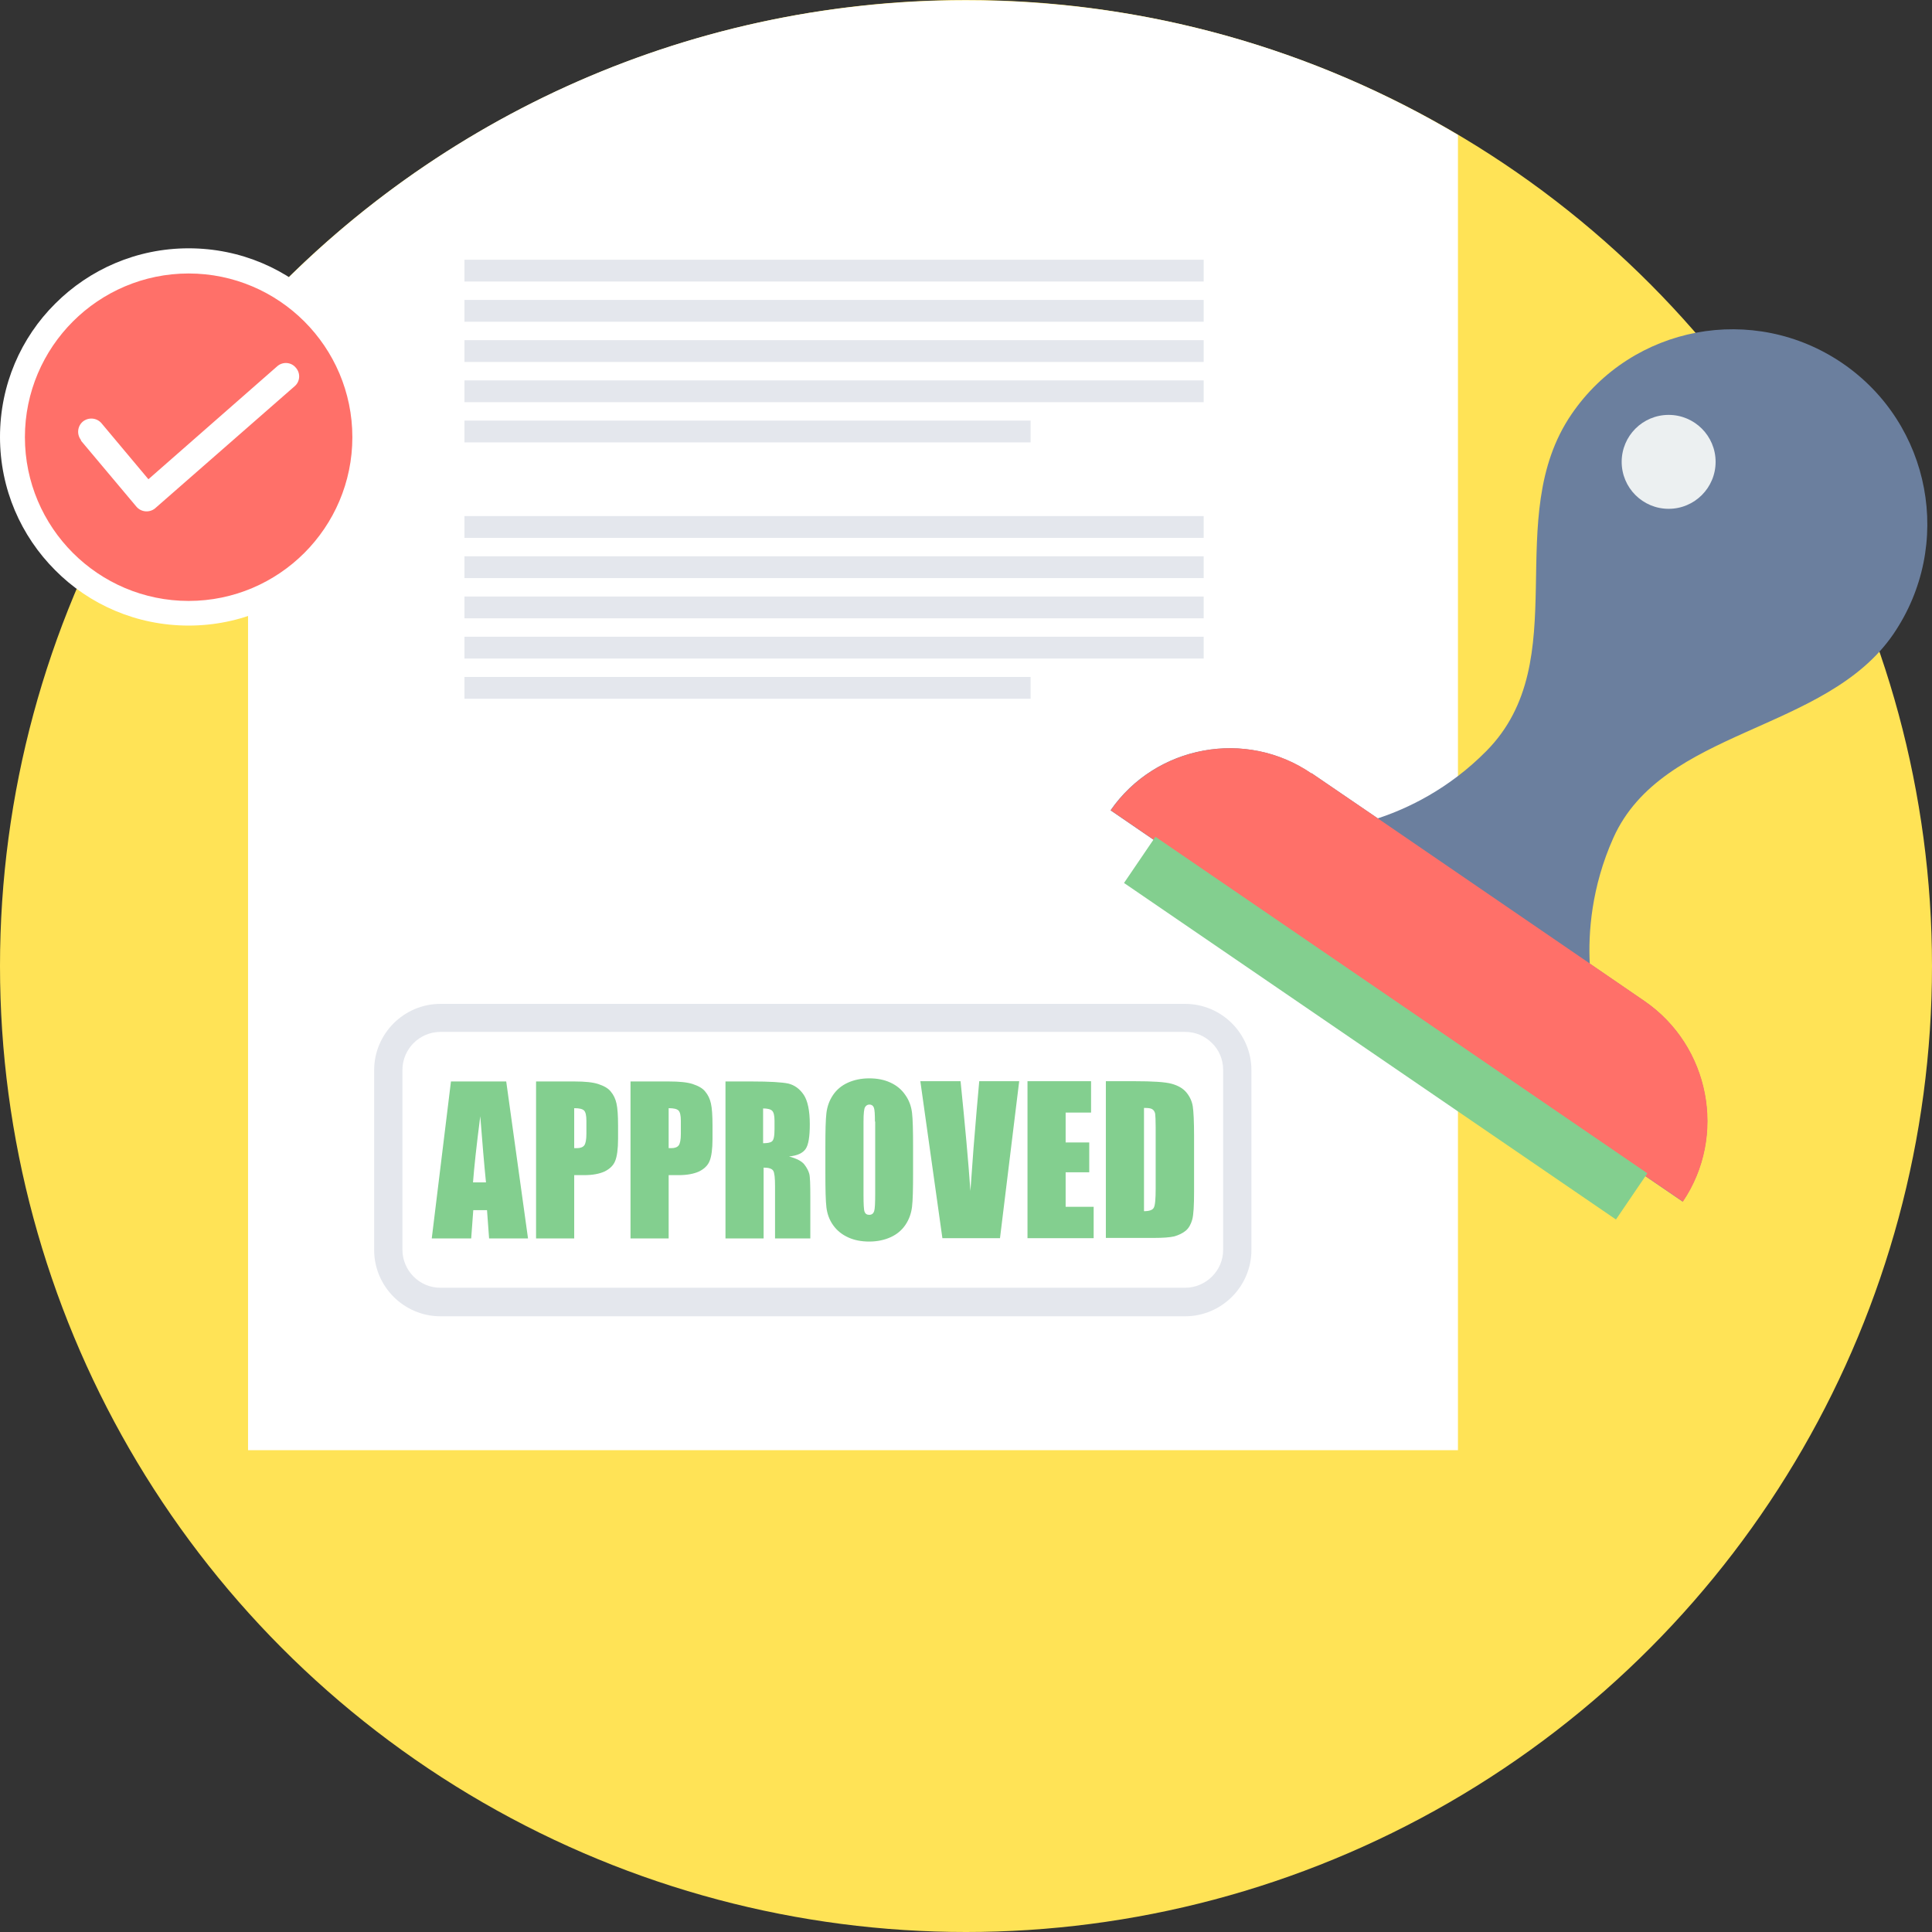 <?xml version="1.0" encoding="UTF-8"?>
<!DOCTYPE svg PUBLIC "-//W3C//DTD SVG 1.1//EN" "http://www.w3.org/Graphics/SVG/1.1/DTD/svg11.dtd">
<!-- Creator: CorelDRAW X6 -->
<svg xmlns="http://www.w3.org/2000/svg" xml:space="preserve" width="202px" height="202px" version="1.1" style="shape-rendering:geometricPrecision; text-rendering:geometricPrecision; image-rendering:optimizeQuality; fill-rule:evenodd; clip-rule:evenodd"
viewBox="0 0 7446 7446"
 xmlns:xlink="http://www.w3.org/1999/xlink">
 <rect x="0" y="0" width="7446" height="7446" fill="#333333" stroke="none"/>
 <defs>
  <style type="text/css">
   <![CDATA[
    .fil5 {fill:#6B7F9E}
    .fil7 {fill:#83CF8F}
    .fil2 {fill:#E4E7ED}
    .fil8 {fill:#ECF0F1}
    .fil6 {fill:#FF7069}
    .fil0 {fill:#FFE356}
    .fil1 {fill:white}
    .fil4 {fill:#83CF8F;fill-rule:nonzero}
    .fil3 {fill:#E4E7ED;fill-rule:nonzero}
    .fil9 {fill:white;fill-rule:nonzero}
   ]]>
  </style>
 </defs>
 <g id="Layer_x0020_1">
  <g id="_525315488">
   <circle class="fil0" cx="3723" cy="3723" r="3723"/>
   <path class="fil1" d="M5619 519l0 5070 -4663 0 0 -4356c681,-757 1669,-1232 2767,-1232 693,0 1341,189 1896,519z"/>
   <path class="fil2" d="M1790 1001l2849 0 0 84 -2849 0 0 -84zm0 155l2849 0 0 84 -2849 0 0 -84zm0 155l2849 0 0 84 -2849 0 0 -84zm0 155l2849 0 0 84 -2849 0 0 -84zm0 155l2182 0 0 84 -2182 0 0 -84z"/>
   <path class="fil3" d="M1697 3869l2871 0c70,0 134,29 180,75l0 0c46,46 75,110 75,180l0 694c0,70 -29,134 -75,180 -46,46 -110,75 -180,75l-2871 0c-70,0 -134,-29 -180,-75 -46,-46 -75,-110 -75,-180l0 -694c0,-70 29,-134 75,-180l0 0c46,-46 110,-75 180,-75zm2871 108l-2871 0c-40,0 -77,17 -103,43l0 0c-26,26 -43,63 -43,103l0 694c0,40 17,77 43,103 27,27 63,43 103,43l2871 0c40,0 77,-17 103,-43 27,-27 43,-63 43,-103l0 -694c0,-40 -16,-77 -43,-103l0 0c-27,-27 -63,-43 -103,-43z"/>
   <path class="fil4" d="M1951 4168l84 605 -150 0 -8 -109 -53 0 -8 109 -152 0 74 -605 212 0zm-78 389c-7,-69 -14,-153 -22,-255 -15,116 -24,201 -28,255l50 0zm193 -389l148 0c40,0 71,3 92,10 21,7 38,16 48,29 11,13 18,28 22,46 4,18 6,46 6,84l0 53c0,38 -4,67 -11,84 -7,18 -21,31 -41,41 -20,9 -46,14 -78,14l-39 0 0 244 -147 0 0 -605zm147 103l0 154c4,0 8,0 11,0 13,0 23,-4 28,-11 5,-7 8,-22 8,-44l0 -50c0,-21 -3,-34 -9,-40 -6,-6 -18,-9 -37,-9zm217 -103l148 0c40,0 71,3 92,10 21,7 38,16 48,29 11,13 18,28 22,46 4,18 6,46 6,84l0 53c0,38 -4,67 -11,84 -7,18 -21,31 -41,41 -20,9 -46,14 -78,14l-39 0 0 244 -147 0 0 -605zm147 103l0 154c4,0 8,0 11,0 13,0 23,-4 28,-11 5,-7 8,-22 8,-44l0 -50c0,-21 -3,-34 -9,-40 -6,-6 -18,-9 -37,-9zm217 -103l104 0c69,0 116,3 140,8 24,6 44,20 60,44 15,23 23,61 23,113 0,47 -5,79 -16,95 -11,16 -32,26 -64,29 29,8 49,18 59,31 10,13 16,25 19,36 3,11 4,41 4,89l0 160 -136 0 0 -201c0,-32 -2,-52 -7,-60 -5,-8 -17,-12 -37,-12l0 273 -147 0 0 -605zm147 103l0 135c16,0 28,-2 34,-7 7,-5 10,-21 10,-47l0 -33c0,-19 -3,-32 -9,-38 -6,-6 -18,-9 -35,-9zm578 251c0,61 -1,104 -4,129 -3,25 -11,48 -25,69 -14,21 -33,37 -57,48 -24,11 -52,17 -83,17 -30,0 -57,-5 -81,-16 -24,-11 -43,-26 -58,-47 -15,-21 -23,-44 -26,-69 -3,-25 -4,-69 -4,-131l0 -103c0,-61 1,-104 4,-129 3,-25 11,-48 25,-69 14,-21 33,-37 57,-48 24,-11 52,-17 83,-17 30,0 57,5 81,16 24,11 43,26 58,48 15,21 23,44 26,69 3,25 4,69 4,131l0 103zm-147 -199c0,-28 -1,-46 -4,-54 -3,-8 -9,-12 -17,-12 -7,0 -13,3 -17,10 -4,6 -6,25 -6,56l0 282c0,35 1,57 4,65 3,8 9,12 18,12 10,0 16,-5 19,-14 3,-9 4,-32 4,-68l0 -278zm556 -156l-74 605 -222 0 -85 -605 155 0c17,167 30,308 38,423 8,-117 16,-220 24,-310l10 -113 155 0zm32 0l245 0 0 121 -98 0 0 115 91 0 0 115 -91 0 0 133 108 0 0 121 -255 0 0 -605zm302 0l110 0c71,0 119,3 144,10 25,7 44,18 57,34 13,16 21,34 24,53 3,20 5,58 5,115l0 212c0,54 -2,91 -7,109 -5,18 -13,33 -25,43 -12,10 -27,17 -44,22 -17,4 -44,6 -79,6l-185 0 0 -605zm147 103l0 398c21,0 34,-5 38,-14 5,-9 7,-34 7,-74l0 -235c0,-27 -1,-45 -2,-53 -2,-8 -5,-13 -11,-17 -6,-4 -16,-5 -32,-5z"/>
   <path class="fil2" d="M1790 1989l2849 0 0 84 -2849 0 0 -84zm0 155l2849 0 0 84 -2849 0 0 -84zm0 155l2849 0 0 84 -2849 0 0 -84zm0 155l2849 0 0 84 -2849 0 0 -84zm0 155l2182 0 0 84 -2182 0 0 -84z"/>
   <g>
    <path class="fil5" d="M5055 2980l255 174c113,-37 273,-112 419,-260 345,-350 53,-896 328,-1298 234,-342 701,-430 1044,-196 342,234 430,701 196,1044 -261,381 -889,362 -1079,785 -85,190 -97,367 -91,485l210 144c252,173 319,520 148,773l-249 -170 -1686 -1153 -270 -185c174,-251 522,-315 774,-142z"/>
    <path class="fil6" d="M5055 2980l255 174 818 560 210 144c252,173 319,520 148,773l-249 -170 -1686 -1153 -270 -185c174,-251 522,-315 774,-142z"/>
    <polygon class="fil7" points="6349,4522 6228,4700 4332,3403 4453,3225 "/>
    <circle class="fil8" cx="6431" cy="1780" r="181"/>
   </g>
   <g>
    <circle class="fil6" cx="727" cy="1685" r="682"/>
    <g>
     <path class="fil9" d="M313 1697c-18,-22 -15,-54 6,-72 22,-18 54,-15 72,6l181 216 496 -435c21,-19 54,-17 72,5 19,21 17,54 -5,72l-536 469 0 0 -1 1c-22,18 -54,15 -72,-6l-215 -256z"/>
     <path class="fil9" d="M727 957c201,0 383,81 514,213 132,132 213,314 213,514 0,201 -81,383 -213,514 -132,132 -314,213 -514,213 -201,0 -383,-81 -514,-213 -132,-132 -213,-313 -213,-514 0,-201 81,-383 213,-514 132,-132 314,-213 514,-213zm446 282c-114,-114 -272,-185 -446,-185 -174,0 -332,71 -446,185 -114,114 -185,272 -185,446 0,174 71,332 185,446 114,114 272,185 446,185 174,0 332,-71 446,-185 114,-114 185,-272 185,-446 0,-174 -71,-332 -185,-446z"/>
    </g>
   </g>
  </g>
 </g>
</svg>
